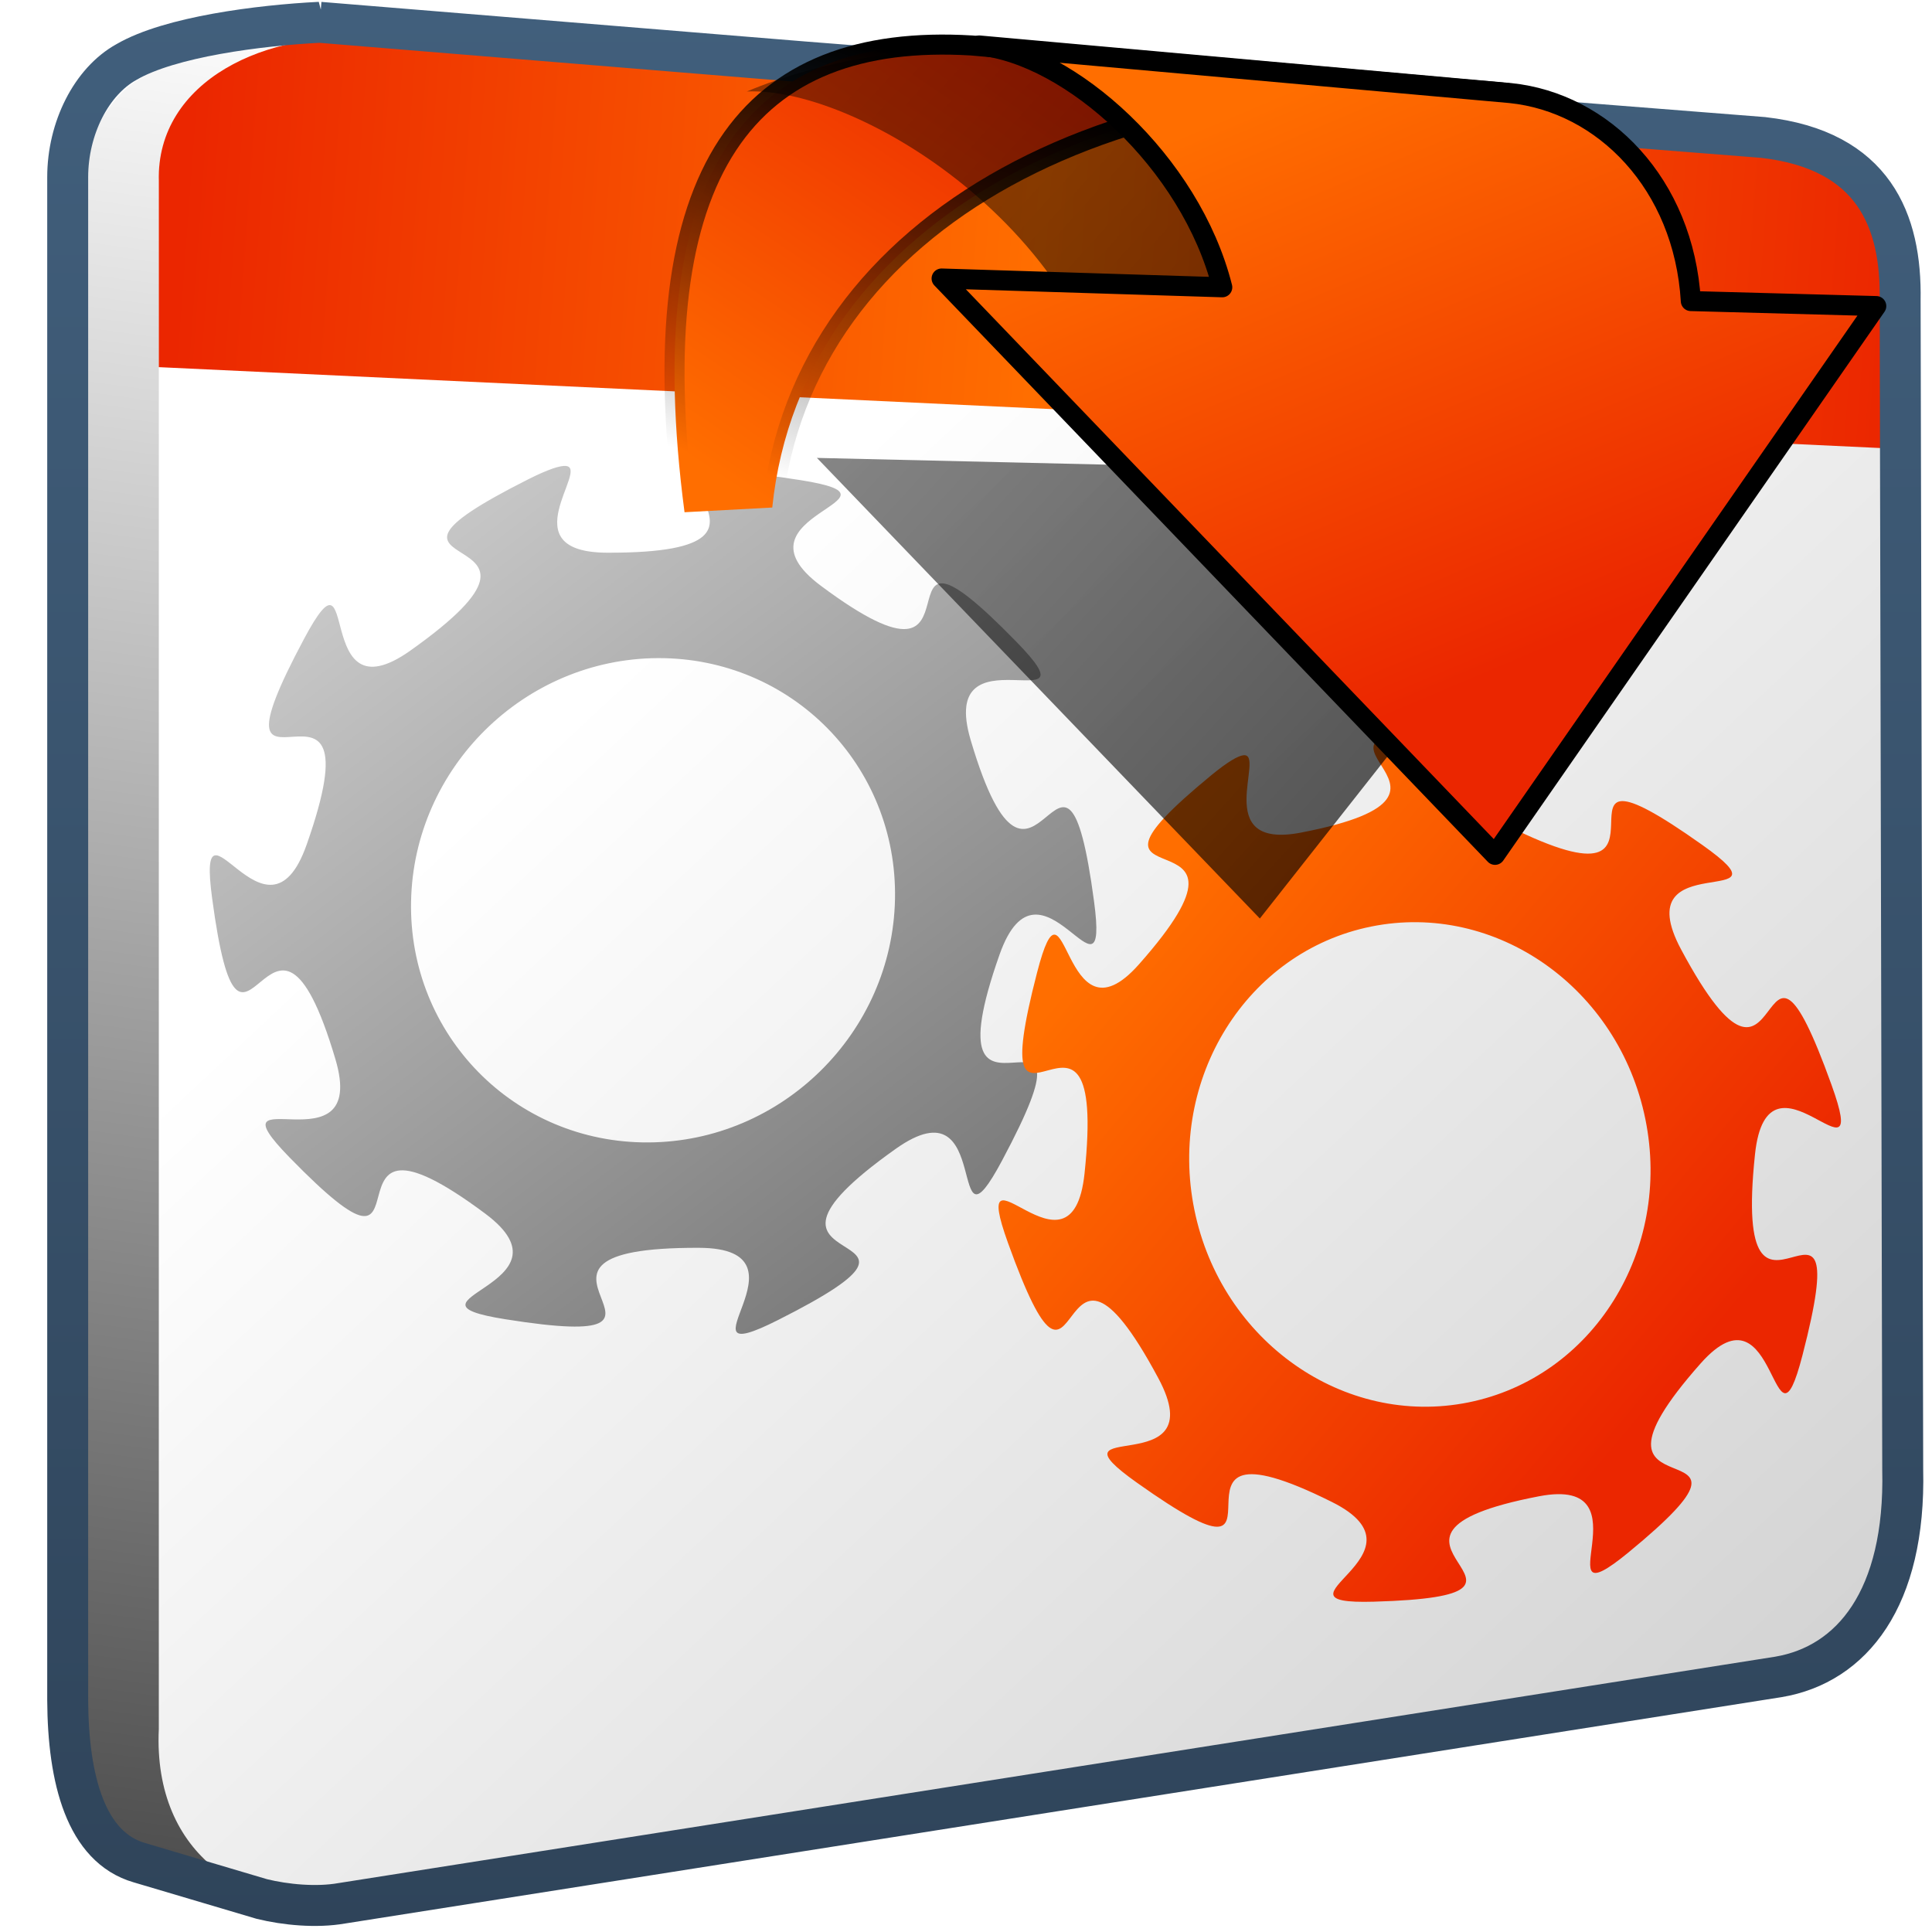<?xml version="1.0" encoding="UTF-8" standalone="no"?>
<!-- Created with Inkscape (http://www.inkscape.org/) -->

<svg
   xmlns:dc="http://purl.org/dc/elements/1.1/"
   xmlns:cc="http://creativecommons.org/ns#"
   xmlns:rdf="http://www.w3.org/1999/02/22-rdf-syntax-ns#"
   xmlns:svg="http://www.w3.org/2000/svg"
   xmlns="http://www.w3.org/2000/svg"
   xmlns:xlink="http://www.w3.org/1999/xlink"
   xmlns:sodipodi="http://sodipodi.sourceforge.net/DTD/sodipodi-0.dtd"
   xmlns:inkscape="http://www.inkscape.org/namespaces/inkscape"
   width="128"
   height="128"
   id="svg13737"
   version="1.1"
   inkscape:version="0.48.3.1 r9886"
   sodipodi:docname="mate-session-properties.svg">
  <defs
     id="defs13739">
    <linearGradient
       inkscape:collect="always"
       xlink:href="#linearGradient9863"
       id="linearGradient51805"
       gradientUnits="userSpaceOnUse"
       gradientTransform="matrix(2.667,0,0,2.667,-1507.227,-1207.474)"
       x1="590.369"
       y1="847.292"
       x2="590.369"
       y2="799.484" />
    <linearGradient
       id="linearGradient9863">
      <stop
         style="stop-color:#2f445a;stop-opacity:1;"
         offset="0"
         id="stop9865" />
      <stop
         style="stop-color:#415f7c;stop-opacity:1"
         offset="1"
         id="stop9867" />
    </linearGradient>
    <linearGradient
       inkscape:collect="always"
       xlink:href="#linearGradient8702"
       id="linearGradient51808"
       gradientUnits="userSpaceOnUse"
       gradientTransform="matrix(2.599,-0.315,0.331,2.726,-2453.776,-910.285)"
       x1="872.233"
       y1="795.25"
       x2="884.047"
       y2="808.5" />
    <linearGradient
       inkscape:collect="always"
       xlink:href="#linearGradient5439"
       id="linearGradient51811"
       gradientUnits="userSpaceOnUse"
       gradientTransform="matrix(2.741,0.19,-0.286,2.731,-2134.247,-1376.042)"
       x1="860.8"
       y1="782.927"
       x2="909.695"
       y2="836.748" />
    <linearGradient
       id="linearGradient5439">
      <stop
         style="stop-color:#ffffff;stop-opacity:1;"
         offset="0"
         id="stop5441" />
      <stop
         style="stop-color:#000000;stop-opacity:1;"
         offset="1"
         id="stop5443" />
    </linearGradient>
    <linearGradient
       inkscape:collect="always"
       xlink:href="#linearGradient7210"
       id="linearGradient51814"
       gradientUnits="userSpaceOnUse"
       gradientTransform="matrix(2.686,0,0,2.686,-1295.247,-1598.349)"
       x1="486.749"
       y1="944.195"
       x2="528.945"
       y2="947.32" />
    <linearGradient
       id="linearGradient7210">
      <stop
         id="stop7212"
         offset="0"
         style="stop-color:#eb2600;stop-opacity:1;" />
      <stop
         id="stop8994"
         offset="0.5"
         style="stop-color:#ff6e00;stop-opacity:1;" />
      <stop
         id="stop7214"
         offset="1"
         style="stop-color:#eb2600;stop-opacity:1;" />
    </linearGradient>
    <linearGradient
       inkscape:collect="always"
       xlink:href="#linearGradient5439"
       id="linearGradient51817"
       gradientUnits="userSpaceOnUse"
       gradientTransform="matrix(2.686,0,0,2.686,-1295.247,-1598.349)"
       x1="499.907"
       y1="953.395"
       x2="652.752"
       y2="1116.941" />
    <linearGradient
       inkscape:collect="always"
       xlink:href="#linearGradient5439"
       id="linearGradient55141"
       gradientUnits="userSpaceOnUse"
       gradientTransform="matrix(2.667,0,0,2.667,-1293.894,-1579.924)"
       x1="490.281"
       y1="938.634"
       x2="481.186"
       y2="1005.149" />
    <linearGradient
       inkscape:collect="always"
       xlink:href="#linearGradient8702"
       id="linearGradient50461"
       gradientUnits="userSpaceOnUse"
       gradientTransform="matrix(2.656,0,0,2.656,-1274.193,-762.732)"
       x1="515.312"
       y1="635.969"
       x2="521.322"
       y2="650.162" />
    <linearGradient
       inkscape:collect="always"
       xlink:href="#linearGradient5344"
       id="linearGradient50464"
       gradientUnits="userSpaceOnUse"
       gradientTransform="translate(-634.952,157.709)"
       x1="678.351"
       y1="404.728"
       x2="606.068"
       y2="339.044" />
    <linearGradient
       id="linearGradient5344">
      <stop
         style="stop-color:#000000;stop-opacity:1;"
         offset="0"
         id="stop5346" />
      <stop
         style="stop-color:#000000;stop-opacity:0;"
         offset="1"
         id="stop5348" />
    </linearGradient>
    <filter
       color-interpolation-filters="sRGB"
       inkscape:collect="always"
       id="filter20342">
      <feGaussianBlur
         inkscape:collect="always"
         stdDeviation="0.544"
         id="feGaussianBlur20344" />
    </filter>
    <linearGradient
       inkscape:collect="always"
       xlink:href="#linearGradient8702"
       id="linearGradient50467"
       gradientUnits="userSpaceOnUse"
       gradientTransform="matrix(2.656,0,0,2.656,-1274.193,-762.732)"
       x1="499"
       y1="647.994"
       x2="506.43"
       y2="636.876" />
    <linearGradient
       inkscape:collect="always"
       xlink:href="#linearGradient5344"
       id="linearGradient50469"
       gradientUnits="userSpaceOnUse"
       gradientTransform="matrix(2.656,0,0,2.656,-1289.135,-763.064)"
       x1="506.666"
       y1="636.319"
       x2="503.557"
       y2="646.904" />
    <linearGradient
       id="linearGradient8702">
      <stop
         id="stop8704"
         offset="0"
         style="stop-color:#ff6e00;stop-opacity:1;" />
      <stop
         id="stop8706"
         offset="1"
         style="stop-color:#eb2600;stop-opacity:1;" />
    </linearGradient>
    <linearGradient
       y2="965.83"
       x2="492.028"
       y1="958.847"
       x1="492.353"
       gradientTransform="matrix(2.667,0,0,2.667,-1378.177,-1688.226)"
       gradientUnits="userSpaceOnUse"
       id="linearGradient3166"
       xlink:href="#linearGradient8702"
       inkscape:collect="always" />
  </defs>
  <sodipodi:namedview
     id="base"
     pagecolor="#ffffff"
     bordercolor="#666666"
     borderopacity="1.0"
     inkscape:pageopacity="0.0"
     inkscape:pageshadow="2"
     inkscape:zoom="1.979899"
     inkscape:cx="28.108056"
     inkscape:cy="83.432386"
     inkscape:document-units="px"
     inkscape:current-layer="layer1"
     showgrid="false"
     inkscape:window-width="1366"
     inkscape:window-height="717"
     inkscape:window-x="0"
     inkscape:window-y="0"
     inkscape:window-maximized="1" />
  <g
     inkscape:label="Capa 1"
     inkscape:groupmode="layer"
     id="layer1"
     transform="translate(0,-924.362)">
    <path
       inkscape:connector-curvature="0"
       style="fill:url(#linearGradient55141);fill-rule:evenodd;stroke:none;display:inline"
       d="m 9.379,929.513 c -2.296,1.267 -3.856,4.305 -3.856,7.476 l 0,100.088 c 0.027,5.179 1.153,9.615 4.632,10.621 2.046,0.592 5.322,1.654 7.702,2.295 l 94.083,-15.333 c 4.769,-0.812 8.278,-5.1 8.083,-13.5 l -0.165,-67.083 0,-9.083 c 8e-4,-0.056 -5.4e-4,-0.112 0,-0.168 0,-0.587 -0.04,-1.182 -0.083,-1.75 0,-0.059 0,-0.109 0,-0.168 -0.048,-0.537 -0.144,-1.073 -0.251,-1.583 -0.747,-3.617 -3.05,-6.45 -8.583,-7.083 l -89.035,-7.368 c -3.935,0.195 -9.706,0.996 -12.525,2.638 z"
       id="path12400"
       sodipodi:nodetypes="cccscccccssssccc" />
    <path
       inkscape:connector-curvature="0"
       style="fill:url(#linearGradient51817);fill-rule:evenodd;stroke:none;display:inline"
       d="m 116.955,1034.696 -94.046,15.426 c -6.358,1.123 -12.785,-2.764 -12.387,-11.205 l 0,-102.316 c -0.181,-6.676 7.252,-10.691 14.105,-9.379 l 91.323,7.197 c 7.217,0.826 8.985,5.43 8.898,10.576 l 0.165,76.148 c 0.195,8.4 -3.289,12.741 -8.058,13.553 z"
       id="path12384"
       sodipodi:nodetypes="ccccccccc" />
    <path
       inkscape:connector-curvature="0"
       sodipodi:nodetypes="ccccccc"
       id="path9417"
       d="m 10.522,948.688 0,-12.323 c -0.181,-6.676 7.252,-10.102 14.105,-9.379 l 91.323,7.255 c 7.217,0.826 8.985,5.43 8.898,10.576 l 0.027,9.242 -114.346,-5.372 z"
       style="fill:url(#linearGradient51814);fill-rule:evenodd;stroke:none;display:inline" />
    <path
       inkscape:connector-curvature="0"
       id="path9435"
       d="m 37.486,955.233 c -0.372,-0.032 -1.142,0.205 -2.494,0.887 -13.751,6.925 4.781,2.416 -7.798,11.341 -6.601,4.683 -3.247,-7.899 -7.053,-0.767 -7.253,13.593 5.285,-0.859 0.173,13.635 -2.683,7.605 -7.319,-4.376 -6.262,3.531 2.015,15.069 3.865,-3.847 8.171,10.678 2.26,7.622 -8.558,0.843 -3.041,6.505 10.513,10.789 0.889,-5.282 12.969,3.727 6.339,4.728 -6.547,5.74 1.321,6.994 14.996,2.389 -2.398,-4.782 12.843,-4.731 7.997,0.027 -1.99,8.42 5.226,4.787 13.751,-6.925 -4.782,-2.416 7.798,-11.341 6.601,-4.683 3.247,7.899 7.053,0.767 7.253,-13.593 -5.285,0.859 -0.171,-13.635 2.683,-7.605 7.319,4.376 6.262,-3.531 -2.015,-15.069 -3.865,3.847 -8.171,-10.678 -2.26,-7.622 8.558,-0.844 3.041,-6.505 -10.514,-10.789 -0.889,5.282 -12.97,-3.727 -6.339,-4.727 6.547,-5.74 -1.321,-6.994 -14.996,-2.388 2.397,4.855 -12.844,4.804 -6.498,-0.027 -1.117,-5.614 -2.73,-5.747 z m 6.091,12.731 c 8.849,-0.043 15.891,7.108 15.719,15.964 -0.173,8.856 -7.494,16.079 -16.343,16.123 -8.849,0.046 -15.891,-7.108 -15.719,-15.964 0.173,-8.856 7.494,-16.079 16.343,-16.123 z"
       style="fill:url(#linearGradient51811);fill-opacity:1;stroke:none;display:inline" />
    <path
       inkscape:connector-curvature="0"
       style="fill:url(#linearGradient51808);fill-opacity:1;stroke:none;display:inline"
       d="m 82.382,974.4 c -0.354,0.037 -1.02,0.411 -2.133,1.325 -11.313,9.297 4.989,1.49 -4.793,12.53 -5.133,5.794 -4.757,-7.139 -6.747,0.54 -3.792,14.635 4.743,-1.808 3.144,13.317 -0.839,7.936 -7.786,-2.944 -5.069,4.603 5.177,14.383 2.764,-4.474 9.96,8.958 3.776,7.048 -7.799,2.392 -1.414,6.925 12.169,8.637 -0.327,-5.333 12.915,1.275 6.948,3.467 -4.852,6.818 2.763,6.605 14.513,-0.407 -3.284,-4.243 10.946,-6.982 7.467,-1.437 -0.027,8.607 5.923,3.729 11.313,-9.296 -4.989,-1.489 4.793,-12.53 5.133,-5.793 4.757,7.139 6.747,-0.54 3.792,-14.635 -4.743,1.808 -3.144,-13.317 0.839,-7.936 7.786,2.944 5.069,-4.604 -5.177,-14.383 -2.764,4.474 -9.96,-8.958 -3.776,-7.048 7.799,-2.392 1.414,-6.925 -12.169,-8.638 0.327,5.334 -12.915,-1.275 -6.948,-3.467 4.852,-6.818 -2.763,-6.605 -14.513,0.407 3.299,4.314 -10.931,7.054 -6.067,1.168 -2.27,-5.291 -3.804,-5.126 z m 8.468,11.347 c 8.246,-1.663 16.381,4.049 18.158,12.751 1.777,8.702 -3.473,17.113 -11.718,18.776 -8.246,1.663 -16.381,-4.049 -18.158,-12.751 -1.777,-8.701 3.473,-17.113 11.718,-18.776 z"
       id="path9439" />
    <path
       inkscape:connector-curvature="0"
       style="fill:none;stroke:url(#linearGradient51805);stroke-width:2.713;stroke-linecap:butt;stroke-linejoin:miter;stroke-miterlimit:4;stroke-opacity:1;stroke-dasharray:none;display:inline"
       d="m 21.187,925.839 c -4.004,0.2 -9.934,0.958 -12.802,2.628 -2.336,1.289 -3.9,4.404 -3.9,7.63 l 0,100.905 c 0.027,5.269 1.209,9.743 4.748,10.767 l 8.113,2.407 c 1.569,0.385 3.618,0.581 5.3,0.284 l 95.19,-15 c 4.852,-0.826 8.422,-5.188 8.224,-13.734 l -0.171,-77.489 c 0.088,-5.235 -1.73,-9.927 -9.071,-10.767 l -63.501,-5.002 -32.132,-2.628 z"
       id="path12411"
       sodipodi:nodetypes="ccccccccccccc" />
    <path
       inkscape:connector-curvature="0"
       sodipodi:nodetypes="ccccc"
       id="path9315"
       d="m 102.769,937.969 4.954,0.384 0,4.698 -4.954,-0.214 0,-4.869 z"
       style="fill:#000000;fill-opacity:1;stroke:none;display:inline"
       inkscape:export-filename="/home/dafeba/DCV/tallerD/bocetos/08-09-22-hastaahora.png"
       inkscape:export-xdpi="57.964222"
       inkscape:export-ydpi="57.964222" />
    <path
       inkscape:connector-curvature="0"
       inkscape:export-ydpi="57.964222"
       inkscape:export-xdpi="57.964222"
       inkscape:export-filename="/home/dafeba/DCV/tallerD/bocetos/08-09-22-hastaahora.png"
       style="fill:url(#linearGradient50467);fill-rule:evenodd;stroke:url(#linearGradient50469);stroke-width:1.328;stroke-linecap:round;stroke-linejoin:round;stroke-miterlimit:4;stroke-opacity:1;stroke-dasharray:none;display:inline"
       d="m 64.377,927.375 35.506,3.154 c -25.55,-2.659 -46.744,8.325 -48.719,27.458 l -5.812,0.312 c -2.99,-22.758 4.26,-31.81 19.024,-30.924 z"
       id="path9341"
       sodipodi:nodetypes="ccccc" />
    <path
       inkscape:connector-curvature="0"
       inkscape:export-ydpi="57.964222"
       inkscape:export-xdpi="57.964222"
       inkscape:export-filename="/home/dafeba/DCV/tallerD/bocetos/08-09-22-hastaahora.png"
       sodipodi:nodetypes="cccccccc"
       id="path9343"
       d="m 1.797,555.94 9.192,-11.667 -2.298,-7.69 -13.066,-2.153 c -2.107,-0.413 -4.845,0.126 -6.624,0.879 2.833,-0.13 8.989,3.674 9.349,9.317 l -7.601,-0.177 11.049,11.49 z"
       style="fill:url(#linearGradient50464);fill-rule:evenodd;stroke:none;display:inline;filter:url(#filter20342)"
       transform="matrix(2.656,0,0,2.656,78.693,-491.357)" />
    <path
       inkscape:connector-curvature="0"
       inkscape:export-ydpi="57.964222"
       inkscape:export-xdpi="57.964222"
       inkscape:export-filename="/home/dafeba/DCV/tallerD/bocetos/08-09-22-hastaahora.png"
       style="fill:url(#linearGradient50461);fill-rule:evenodd;stroke:#000000;stroke-width:1.328;stroke-linecap:round;stroke-linejoin:round;stroke-miterlimit:4;stroke-opacity:1;stroke-dasharray:none;display:inline"
       d="m 64.875,927.375 c 6.002,0.583 14.011,7.709 16.103,16.02 l -18.594,-0.581 36.665,38.183 25.258,-36.357 -12.285,-0.332 c -0.466,-7.772 -5.8,-13.148 -11.953,-13.779 l -35.195,-3.154 z"
       id="path9345"
       sodipodi:nodetypes="cccccccc" />
  </g>
</svg>
